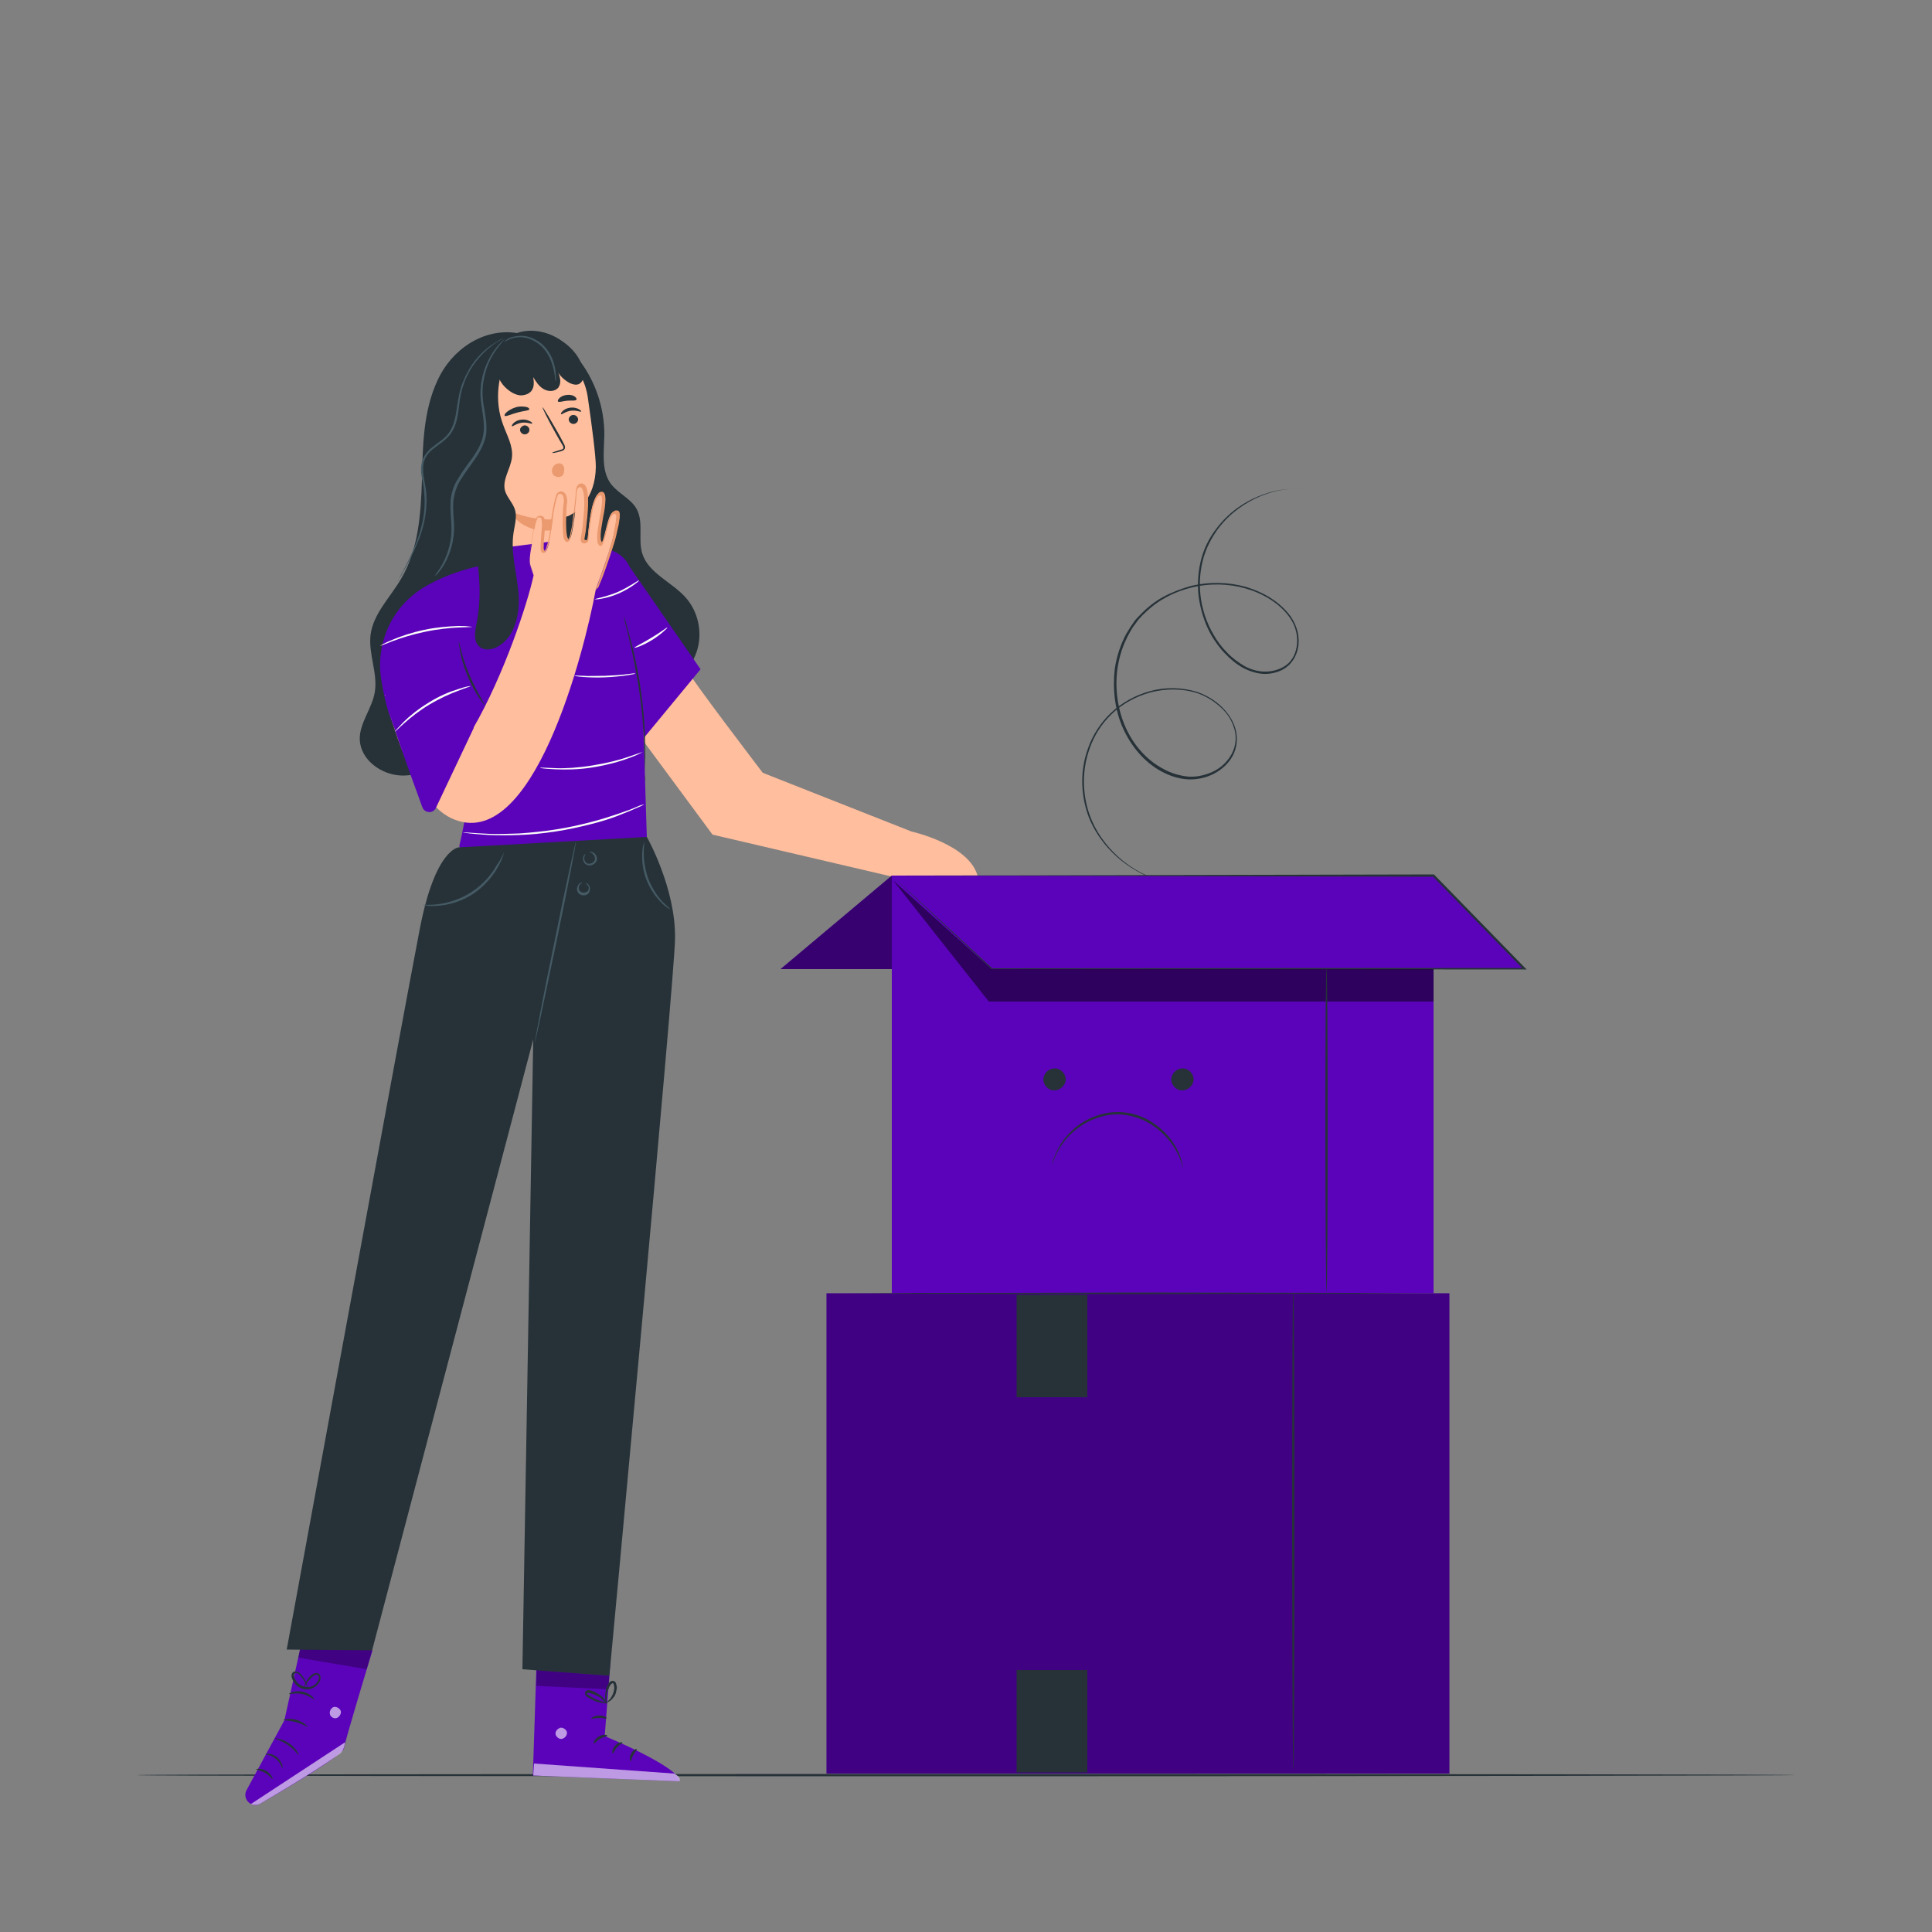 <?xml version="1.0" encoding="utf-8"?>
<!-- Generator: Adobe Illustrator 25.2.1, SVG Export Plug-In . SVG Version: 6.00 Build 0)  -->
<svg version="1.1" id="Camada_1" xmlns="http://www.w3.org/2000/svg" xmlns:xlink="http://www.w3.org/1999/xlink" x="0px" y="0px"
	 viewBox="0 0 500 500" style="enable-background:new 0 0 500 500;" xml:space="preserve">
<rect x="0" y="0" width="500" height="500" fill="#808080" stroke="none"/>
<style type="text/css">
	.st0{display:none;}
	.st1{display:inline;fill:#EBEBEB;}
	.st2{fill:#263238;}
	.st3{fill:#FFBE9D;}
	.st4{fill:#EB996E;}
	.st5{fill:#455A64;}
	.st6{fill:#5B03BA;}
	.st7{fill:#FAFAFA;}
	.st8{opacity:0.6;}
	.st9{fill:#FFFFFF;}
	.st10{opacity:0.3;}
	.st11{opacity:0.5;enable-background:new    ;}
	.st12{opacity:0.4;}
	.st13{opacity:0.3;enable-background:new    ;}
</style>
<g id="Background_Complete">
</g>
<g id="Background_Simple" class="st0">
	<path class="st1" d="M415.7,110.9l-2.1-3.4c-17.9-29.1-50.1-46.6-84.2-44.5c-4.4,0.3-8.7,0.9-13,1.8c-31,6.5-57.9,29.7-69.1,59.3
		c-6.6,17.4-8.4,37.4-20.9,51.3c-16.2,18-43.7,18.6-67.9,17.8c-24.2-0.8-51.8-0.1-67.9,17.9c-10.1,11.3-13.3,27.4-12.5,42.5
		c2.2,40.1,30.4,75.9,66.4,93.8s78.3,19.4,117.7,11.6c55.2-11,107.6-41.1,139.2-87.7C433,224.6,441,161.2,415.7,110.9z"/>
</g>
<g id="Floor">
	<g>
		<path class="st2" d="M464.7,459.4c0,0.1-96.1,0.3-214.6,0.3c-118.6,0-214.7-0.1-214.7-0.3s96.1-0.3,214.7-0.3
			C368.5,459.1,464.7,459.2,464.7,459.4z"/>
	</g>
</g>
<g id="Character">
	<g>
		<g>
			<path class="st2" d="M149.2,92.3c4.7,5.7,7.3,13.1,7.2,20.5c-0.1,4.2-0.8,8.9,1.6,12.3c1.9,2.6,5.3,3.9,6.8,6.7
				c1.8,3.4,0.3,7.7,1.4,11.4c1.6,5.2,7.7,7.4,11.3,11.5c3.1,3.5,4.3,8.7,3,13.3s-4.9,8.4-9.4,9.9c-2.4,0.8-5.1,1-7.4-0.1
				c-2.4-1.2-4-3.7-5.2-6.2c-2.4-4.8-23.6-30.9-24.8-36.1"/>
			<path class="st2" d="M133.8,86.2c-8.7-1.4-17,4.3-20.6,12.3c-3.7,8-3.8,17-4,25.8c-0.3,8.8-0.9,17.9-5.4,25.5
				c-2.8,4.8-7.2,9-7.9,14.5c-0.6,4.9,1.9,9.9,1.1,14.8c-0.7,4.3-4,8-3.9,12.3c0.2,5.2,5.5,9.1,10.7,9.3s10.1-2.6,14.2-5.8
				c6.6-5.3,12-12.1,15.6-19.8"/>
		</g>
		<g>
			<g>
				<g>
					<g>
						<g>
							<path class="st3" d="M119.6,106.8c-1.1-9.1,5.5-17.5,14.7-18.4c8.7-0.8,16.5,5.7,17.8,14.3c1.1,7.6,2.1,15.3,2.1,18.1
								c-0.1,8.4-5,11.7-7,12.7c-0.5,0.2-1.7,0.5-2.2,0.6l0,0c0,0-0.1,0-0.1,0.1l1.9,9.7c0.9,6.3-2.7,12-9,12.9
								c-6.3,0.9-11.3-3.9-12.3-10.3L119.6,106.8z"/>
						</g>
						<g>
							<g>
								<g>
									<g>
										<g>
											<g>
												<path class="st2" d="M150.4,106.5c-0.1,0.2-1.2-0.4-2.7-0.2c-1.4,0.2-2.4,1.1-2.5,0.9c-0.1-0.1,0-0.4,0.4-0.8
													c0.4-0.4,1.1-0.8,2-0.9c0.9-0.1,1.7,0.1,2.2,0.4C150.3,106.2,150.5,106.4,150.4,106.5z"/>
											</g>
										</g>
									</g>
								</g>
							</g>
						</g>
						<g>
							<g>
								<g>
									<g>
										<g>
											<g>
												<path class="st2" d="M137.7,109.6c-0.1,0.2-1.2-0.4-2.7-0.2c-1.4,0.2-2.4,1.1-2.5,0.9c-0.1-0.1,0-0.4,0.4-0.8
													c0.4-0.4,1.1-0.8,2-0.9c0.9-0.1,1.7,0.1,2.2,0.4C137.6,109.2,137.8,109.5,137.7,109.6z"/>
											</g>
										</g>
									</g>
								</g>
							</g>
						</g>
						<g>
							<g>
								<g>
									<g>
										<g>
											<path class="st2" d="M142.9,117.2c0-0.1,0.8-0.4,2.2-0.8c0.4-0.1,0.7-0.2,0.7-0.5c0.1-0.3-0.2-0.6-0.4-1
												c-0.5-0.8-1-1.7-1.5-2.6c-2.1-3.7-3.6-6.8-3.5-6.9s1.9,2.9,4,6.6c0.5,0.9,1,1.8,1.4,2.6c0.2,0.4,0.5,0.8,0.4,1.4
												c-0.1,0.3-0.3,0.5-0.5,0.6c-0.2,0.1-0.4,0.1-0.6,0.2C143.8,117.2,142.9,117.3,142.9,117.2z"/>
										</g>
									</g>
								</g>
							</g>
						</g>
						<g>
							<g>
								<g>
									<g>
										<path class="st4" d="M144.9,134.2c0,0-5.4,1.2-12.9-1.9c0,0,3.2,6.9,13.4,4.5L144.9,134.2z"/>
									</g>
								</g>
							</g>
						</g>
						<g>
							<g>
								<g>
									<g>
										<path class="st2" d="M137,105.9c-0.1,0.4-1.5,0.4-3.2,0.9c-1.6,0.4-2.9,1.1-3.2,0.8c-0.1-0.2,0.1-0.6,0.6-1
											s1.3-0.9,2.3-1.2s1.9-0.2,2.6-0.1C136.7,105.4,137,105.7,137,105.9z"/>
									</g>
								</g>
							</g>
						</g>
						<g>
							<g>
								<g>
									<g>
										<path class="st2" d="M149.2,103.4c-0.2,0.4-1.2,0.2-2.4,0.3c-1.2,0.1-2.1,0.5-2.4,0.2c-0.1-0.2,0-0.5,0.4-0.9
											s1.1-0.7,1.9-0.8c0.8-0.1,1.6,0.1,2,0.4C149.1,102.9,149.3,103.2,149.2,103.4z"/>
									</g>
								</g>
							</g>
						</g>
					</g>
				</g>
				<g>
					<g>
						<g>
							<g>
								<g>
									<g>
										<path class="st2" d="M134.6,111.4c0.1,0.6,0.7,1.1,1.4,1c0.6-0.1,1.1-0.7,1-1.3c-0.1-0.6-0.7-1.1-1.4-1
											C135,110.3,134.5,110.8,134.6,111.4z"/>
									</g>
								</g>
							</g>
						</g>
					</g>
				</g>
				<g>
					<g>
						<g>
							<g>
								<g>
									<g>
										<path class="st2" d="M147.2,108.7c0.1,0.6,0.7,1.1,1.4,1c0.6-0.1,1.1-0.7,1-1.3c-0.1-0.6-0.7-1.1-1.4-1
											C147.6,107.5,147.1,108.1,147.2,108.7z"/>
									</g>
								</g>
							</g>
						</g>
					</g>
				</g>
				<path class="st4" d="M145.2,120c-0.9-0.3-1.7,0.2-2.1,0.9c-0.4,0.7-0.3,1.6,0.2,2.1c0.5,0.5,1.5,0.6,2.1,0.2
					c0.4-0.3,0.6-0.8,0.6-1.4c0.1-0.5,0-1-0.3-1.4c-0.3-0.4-0.8-0.6-1.3-0.4"/>
				<path class="st2" d="M151,96c-0.6-3.2-2.8-5.9-5.5-7.7c-2.2-1.6-4.9-2.6-7.7-2.7c-2.7-0.1-5.6,0.8-7.5,2.7
					c-1.5,1.4-2.2,3.4-2.3,5.4l0.2-1.4c-0.4,1.2-0.4,2.4,0,3.5c0,0,0,0,0,0v0c0.2,0.6,0.5,1.2,0.8,1.8c0.7,1.8,2.1,3.2,3.7,4.1
					c0.8,0.4,1.6,0.7,2.5,0.6s1.7-0.4,2.3-1.1c0.8-1,0.7-2.3,0.5-3.6c0.7,1.2,1.5,2.4,2.7,3.1c1.2,0.7,2.9,0.7,3.8-0.4
					c0.8-1.1,0.5-2.6,0-3.8c0.8,1.2,1.9,2.1,3.1,2.7c0.7,0.3,1.5,0.5,2.2,0.2c0.6-0.3,1-0.9,1.2-1.5C151.2,97.3,151.1,96.7,151,96z"
					/>
				<g>
					<path class="st5" d="M143.8,98.7c-0.1,0-0.1-1.2-0.5-3c-0.4-1.8-1.3-4.4-3.4-6.3c-1.1-0.9-2.3-1.6-3.5-1.9
						c-1.2-0.3-2.3-0.3-3.2-0.1c-1.8,0.4-2.7,1.2-2.8,1.2c0,0,0.2-0.2,0.6-0.6s1.1-0.7,2.1-0.9c0.9-0.2,2.1-0.3,3.4,0s2.6,1,3.7,1.9
						c2.3,2,3.2,4.7,3.5,6.6c0.1,0.9,0.2,1.7,0.2,2.3C143.9,98.4,143.8,98.7,143.8,98.7z"/>
				</g>
			</g>
		</g>
		<path class="st3" d="M235.9,215.2L197.4,200c0,0-19.7-25.8-19.3-26.3l-13.8,15.1l20.1,27.2l46.6,10.9l22.1,0.2
			C251.3,218.6,235.9,215.2,235.9,215.2z"/>
		<g>
			<g>
				<g>
					<g>
						<g>
							<path class="st6" d="M152.1,141.6l-5.2-2l-22.6,2.9v4l-0.7,0.1c0,0-7,1.3-13.9,5.4c-8.3,5-12.6,14.5-11,24.1
								c0.9,5.7,2.7,12.7,6.1,16.7c6.6,7.7,12.6-1.8,12.6-1.8s4.1,9.4,3.9,13.9c-0.2,3.7-1.8,11.5-2.4,13.9
								c-0.1,0.4,0.2,0.8,0.6,0.9l47.7,8.8l0.2-11.7l-1.5-48l-2.1-18.6C163.8,150,163.9,141.1,152.1,141.6z"/>
						</g>
					</g>
				</g>
			</g>
			<polygon class="st6" points="163.1,146.9 181.3,173.2 166.6,191 			"/>
			<g>
				<path class="st2" d="M167,202.2c0,0-0.1-0.6-0.1-1.7c0-1.2,0-2.7-0.1-4.6c-0.1-3.9-0.3-9.3-1.1-15.2c-0.8-5.9-1.9-11.2-2.8-15
					c-0.4-1.8-0.8-3.4-1.1-4.5c-0.2-1.1-0.4-1.6-0.3-1.7c0,0,0.2,0.6,0.5,1.6c0.3,1.1,0.7,2.6,1.2,4.5c1,3.8,2.2,9.1,2.9,15
					c0.8,5.9,0.9,11.3,0.9,15.2c0,1.9-0.1,3.5-0.1,4.6C167.1,201.6,167,202.2,167,202.2z"/>
			</g>
			<g>
				<path class="st7" d="M122.2,162.2c0,0.1-1.4,0.1-3.6,0.2c-2.2,0.1-5.3,0.4-8.6,1.1c-3.3,0.7-6.2,1.6-8.3,2.4
					c-2.1,0.8-3.3,1.3-3.4,1.3c0,0,0.3-0.2,0.8-0.5c0.6-0.3,1.4-0.7,2.4-1.1c2.1-0.9,5-1.9,8.3-2.6c3.3-0.7,6.4-0.9,8.7-1
					c1.1,0,2,0,2.6,0.1C121.9,162.2,122.2,162.2,122.2,162.2z"/>
			</g>
			<g>
				<path class="st7" d="M164.4,174.3c0,0.1-0.9,0.3-2.3,0.5c-1.4,0.2-3.4,0.4-5.6,0.5c-2.2,0.1-4.2,0-5.6-0.1
					c-1.4-0.1-2.3-0.3-2.3-0.3c0-0.1,0.9-0.1,2.3,0s3.4,0,5.6,0c2.2-0.1,4.1-0.2,5.6-0.4C163.5,174.3,164.3,174.2,164.4,174.3z"/>
			</g>
			<g>
				<path class="st7" d="M172.7,162.4c0.1,0.1-1.5,1.7-3.9,3.2c-2.4,1.5-4.6,2.2-4.6,2c-0.1-0.1,2-1.1,4.3-2.5
					C170.9,163.7,172.6,162.3,172.7,162.4z"/>
			</g>
			<g>
				<path class="st7" d="M165.4,150.2c0.1,0.1-2.1,2-5.3,3.4c-3.2,1.4-6.1,1.6-6.1,1.5c0-0.2,2.8-0.6,5.9-1.9
					C163,151.8,165.2,150.1,165.4,150.2z"/>
			</g>
			<g>
				<path class="st7" d="M166.3,194.6c0,0-0.3,0.2-0.9,0.5c-0.6,0.3-1.5,0.7-2.7,1.1c-2.3,0.9-5.6,1.8-9.3,2.4
					c-3.7,0.6-7.1,0.6-9.6,0.5c-1.2-0.1-2.2-0.1-2.9-0.2s-1.1-0.1-1.1-0.2c0-0.1,1.5,0,4,0.1s5.8-0.1,9.5-0.7
					c3.7-0.6,6.9-1.4,9.2-2.2C164.9,195.1,166.3,194.6,166.3,194.6z"/>
			</g>
			<g>
				<path class="st7" d="M166.7,208.2c0,0-0.1,0.1-0.4,0.2c-0.3,0.2-0.8,0.4-1.3,0.6c-1.1,0.5-2.7,1.2-4.8,2c-2,0.8-4.5,1.6-7.3,2.3
					c-2.8,0.7-5.9,1.4-9.2,1.9c-3.3,0.5-6.4,0.8-9.3,0.9c-2.9,0.1-5.5,0.1-7.7,0c-2.2-0.1-3.9-0.3-5.1-0.4c-0.6-0.1-1-0.1-1.4-0.2
					c-0.3-0.1-0.5-0.1-0.5-0.1s0.2,0,0.5,0c0.4,0,0.8,0.1,1.4,0.1c1.2,0.1,3,0.2,5.1,0.3c2.2,0.1,4.7,0,7.6-0.1c2.9-0.2,6-0.5,9.3-1
					c3.3-0.5,6.4-1.2,9.1-1.9c2.8-0.7,5.2-1.5,7.3-2.2c2.1-0.7,3.7-1.3,4.8-1.8c0.5-0.2,0.9-0.4,1.3-0.5
					C166.5,208.2,166.7,208.2,166.7,208.2z"/>
			</g>
		</g>
		<g>
			<g>
				<g>
					<path class="st6" d="M79,420.8l-5.4,24.4l-9.8,18.1c-0.7,1.3-0.2,2.9,1.2,3.6l0,0c0.8,0.4,1.6,0.3,2.3-0.1
						c4.6-2.6,21.4-12.5,21.7-14.3c0.3-2.1,7.4-25.4,7.4-25.4L79,420.8z"/>
				</g>
				<g class="st8">
					<path class="st9" d="M64.9,466.9l24.4-16l-0.2,1c-0.2,0.9-0.7,1.7-1.5,2.2c-2,1.4-7.6,5.3-20.3,12.7
						C66.6,467.2,65.7,467.2,64.9,466.9L64.9,466.9z"/>
				</g>
				<g class="st8">
					<g>
						<path class="st9" d="M86.3,441.8c-0.7,0.3-1.1,1.1-0.9,1.9c0.2,0.7,1.1,1.2,1.8,0.9c0.7-0.3,1.3-1.3,0.9-2s-1.4-1.1-2-0.7"/>
					</g>
				</g>
				<g>
					<g>
						<path class="st2" d="M73.1,457.6c-0.2,0-0.4-1.4-1.7-2.4c-1.2-1.1-2.7-1.1-2.7-1.2c0-0.1,0.3-0.2,0.9-0.1
							c0.6,0,1.4,0.3,2.1,0.9c0.7,0.6,1.1,1.3,1.3,1.9C73.2,457.2,73.1,457.6,73.1,457.6z"/>
					</g>
				</g>
				<g>
					<g>
						<path class="st2" d="M70.5,460.4c-0.1,0.1-0.7-0.9-1.9-1.6c-1.2-0.7-2.3-0.7-2.3-0.9c0-0.1,1.3-0.4,2.6,0.4
							C70.2,459.1,70.7,460.4,70.5,460.4z"/>
					</g>
				</g>
				<g>
					<g>
						<path class="st2" d="M77.3,454.2c-0.1,0.1-1-1.4-2.8-2.6c-1.7-1.2-3.4-1.6-3.4-1.7c0-0.1,1.9,0,3.7,1.3
							C76.7,452.4,77.4,454.2,77.3,454.2z"/>
					</g>
				</g>
				<g>
					<g>
						<path class="st2" d="M79.6,446.9c-0.1,0.1-1.3-0.8-3-1.2c-1.7-0.5-3.2-0.4-3.2-0.6c0-0.1,1.5-0.5,3.4,0
							C78.5,445.7,79.7,446.8,79.6,446.9z"/>
					</g>
				</g>
				<g>
					<g>
						<path class="st2" d="M81.3,439.8c-0.1,0.1-1.3-1-3.1-1.4c-1.9-0.4-3.4,0.2-3.4,0c0-0.1,0.3-0.3,0.9-0.5s1.6-0.3,2.6-0.1
							s1.8,0.7,2.3,1.1C81.2,439.4,81.4,439.8,81.3,439.8z"/>
					</g>
				</g>
				<g>
					<g>
						<path class="st2" d="M78.6,437.1c0,0,0-0.4,0.2-0.9c0.2-0.6,0.6-1.4,1.3-2.2c0.4-0.4,0.8-0.9,1.6-1c0.4-0.1,0.9,0.1,1.1,0.5
							c0.2,0.4,0.2,0.8,0.1,1.2c-0.4,1.5-2.1,2.7-3.9,2.5c-1.8-0.2-3.1-1.6-3.5-3.1c-0.1-0.4-0.1-0.8,0.2-1.2
							c0.3-0.4,0.8-0.4,1.2-0.3c0.7,0.3,1.1,0.8,1.4,1.2c0.7,0.9,1,1.7,1.2,2.3c0.2,0.6,0.2,0.9,0.2,0.9c-0.1,0-0.3-1.3-1.7-3
							c-0.3-0.4-0.7-0.9-1.2-1c-0.2-0.1-0.5,0-0.6,0.1c-0.1,0.2-0.2,0.5-0.1,0.8c0.3,1.2,1.5,2.5,3.1,2.7c1.5,0.2,3-0.8,3.3-2.1
							c0.1-0.3,0.1-0.6-0.1-0.8c-0.1-0.2-0.3-0.3-0.6-0.3c-0.5,0.1-1,0.5-1.3,0.9C78.9,435.7,78.7,437.1,78.6,437.1z"/>
					</g>
				</g>
			</g>
			<g class="st10">
				<polygon points="78.3,423.4 77.2,429 94.9,432 96.3,427.1 79,420.8 				"/>
			</g>
		</g>
		<g>
			<g>
				<g>
					<path class="st6" d="M158,429.8l-1.5,19.5c0,0,19.4,8,19.4,11.7l-38-1.5l1-30.5L158,429.8z"/>
				</g>
				<g class="st8">
					<g>
						<path class="st9" d="M144.9,447.2c-0.7,0.2-1.3,1-1.1,1.7s1,1.3,1.7,1.1c0.8-0.2,1.4-1.1,1.2-1.8s-1.2-1.3-1.9-1"/>
					</g>
				</g>
				<g class="st8">
					<path class="st9" d="M138,459.5l0.2-3.1l36.3,2.6c0,0,1.7,0.8,1.4,2L138,459.5z"/>
				</g>
				<g>
					<g>
						<path class="st2" d="M157.2,449.2c0,0.2-0.9,0.2-1.9,0.8c-0.9,0.5-1.4,1.3-1.6,1.2c-0.2,0,0.1-1.1,1.3-1.8
							C156.1,448.7,157.2,449,157.2,449.2z"/>
					</g>
				</g>
				<g>
					<g>
						<path class="st2" d="M161.1,451c0,0.2-0.8,0.5-1.4,1.2c-0.7,0.7-0.9,1.6-1.1,1.6c-0.2,0-0.3-1.1,0.6-2
							C160,450.8,161.1,450.8,161.1,451z"/>
					</g>
				</g>
				<g>
					<g>
						<path class="st2" d="M163.2,455.8c-0.2,0-0.4-0.9,0.1-1.9s1.4-1.4,1.5-1.2c0.1,0.2-0.5,0.7-0.9,1.5
							C163.4,455,163.4,455.8,163.2,455.8z"/>
					</g>
				</g>
				<g>
					<g>
						<path class="st2" d="M157,444.7c-0.1,0.2-0.9-0.1-2-0.1c-1.1,0-1.9,0.3-2,0.2c-0.1-0.1,0.7-0.8,2-0.8
							C156.3,443.9,157.1,444.5,157,444.7z"/>
					</g>
				</g>
			</g>
			<g class="st10">
				<polygon points="157.7,433.7 157.5,437.2 138.8,436.3 138.9,432.2 				"/>
			</g>
			<g>
				<g>
					<path class="st2" d="M157.2,440.7c0,0.1-0.7,0.2-1.9-0.1c-0.6-0.1-1.3-0.3-2-0.7c-0.4-0.2-0.7-0.4-1.1-0.6
						c-0.2-0.1-0.4-0.2-0.6-0.5c-0.2-0.2-0.3-0.7-0.1-1c0.2-0.3,0.6-0.4,0.8-0.4c0.3,0,0.5,0.1,0.7,0.1c0.4,0.1,0.8,0.3,1.2,0.5
						c0.7,0.4,1.3,0.8,1.7,1.2c0.9,0.9,1.1,1.5,1.1,1.6c-0.1,0.1-0.5-0.5-1.4-1.2c-0.4-0.4-1-0.7-1.7-1c-0.3-0.1-0.7-0.3-1.1-0.4
						c-0.4-0.1-0.7-0.1-0.9,0c0,0.1-0.1,0.1,0,0.2c0.1,0.1,0.2,0.2,0.4,0.3c0.3,0.2,0.7,0.4,1,0.6c0.6,0.4,1.3,0.6,1.8,0.8
						C156.5,440.6,157.2,440.6,157.2,440.7z"/>
				</g>
			</g>
			<g>
				<g>
					<path class="st2" d="M157,441c-0.1,0-0.4-0.6-0.4-1.9c0-0.6,0.1-1.3,0.3-2.1c0.1-0.4,0.3-0.8,0.5-1.1c0.2-0.4,0.5-0.9,1.2-0.9
						c0.4,0,0.7,0.3,0.8,0.6c0.1,0.3,0.1,0.5,0.2,0.7c0.1,0.5,0,0.9-0.1,1.3c-0.1,0.8-0.5,1.5-0.9,1.9c-0.8,1-1.6,1.1-1.6,1.1
						c-0.1-0.1,0.6-0.4,1.2-1.4c0.3-0.5,0.6-1.1,0.7-1.8c0.1-0.4,0.1-0.7,0-1.1c0-0.4-0.2-0.7-0.3-0.7c-0.2,0-0.5,0.3-0.7,0.6
						c-0.2,0.3-0.4,0.7-0.5,1c-0.3,0.7-0.4,1.3-0.4,1.9C156.9,440.3,157.1,441,157,441z"/>
				</g>
			</g>
		</g>
		<g>
			<path class="st2" d="M118.7,219.3c0,0-6,0.3-10,20.8c-4,20.5-34.5,186.8-34.5,186.8l22.1,0.2L138,269l-2.8,163l22.5,1.7
				c0,0,16.9-180.3,17-190.8c0.2-13.1-7.3-26.3-7.3-26.3L118.7,219.3z"/>
			<g>
				<path class="st5" d="M149.1,217.6c0.1,0-2.1,11.8-5.1,26.2c-3,14.4-5.5,26.1-5.6,26.1c-0.1,0,2.1-11.8,5.1-26.2
					C146.4,229.2,149,217.5,149.1,217.6z"/>
			</g>
			<g>
				<path class="st5" d="M152.6,220.5c0-0.1,0.6-0.2,1.3,0.4c0.3,0.3,0.6,0.8,0.6,1.4c0,0.6-0.5,1.2-1.1,1.5
					c-0.6,0.3-1.4,0.2-1.9-0.2c-0.5-0.4-0.6-1-0.6-1.4c0-0.9,0.6-1.2,0.6-1.2c0.1,0.1-0.3,0.4-0.3,1.2c0,0.4,0.2,0.8,0.5,1.1
					c0.3,0.3,0.9,0.3,1.4,0.1c0.5-0.2,0.8-0.6,0.9-1.1c0-0.4-0.2-0.9-0.4-1.1C153.1,220.5,152.5,220.6,152.6,220.5z"/>
			</g>
			<g>
				<path class="st5" d="M151.6,228.6c0-0.1,0.6,0,1,0.8c0.1,0.4,0.2,0.9-0.1,1.5c-0.3,0.6-1,0.9-1.6,0.8c-0.7,0-1.3-0.5-1.5-1.1
					c-0.2-0.6,0-1.1,0.2-1.5c0.5-0.8,1.1-0.7,1.1-0.7c0,0.1-0.5,0.2-0.8,0.8c-0.1,0.3-0.2,0.7,0,1.1c0.1,0.4,0.6,0.7,1.1,0.7
					c0.5,0,1-0.2,1.2-0.5c0.2-0.4,0.2-0.8,0.1-1.1C152,228.9,151.6,228.7,151.6,228.6z"/>
			</g>
			<g>
				<path class="st5" d="M130.4,220.7c0,0-0.1,0.4-0.3,1c-0.2,0.6-0.6,1.6-1.2,2.6c-1.1,2.1-3.3,4.9-6.4,7c-3.2,2.1-6.5,2.9-9,3.1
					c-1.2,0.1-2.2,0.1-2.9,0s-1.1-0.1-1.1-0.2c0-0.1,1.5,0.1,3.9-0.2c2.4-0.3,5.7-1.2,8.7-3.2c3.1-2,5.2-4.7,6.4-6.8
					C129.9,222.1,130.3,220.6,130.4,220.7z"/>
			</g>
			<g>
				<path class="st5" d="M173.4,235.3c0,0-0.3-0.1-0.7-0.4c-0.4-0.3-1-0.7-1.6-1.4c-1.3-1.2-2.8-3.3-3.8-5.8c-1-2.6-1.2-5.1-1.1-6.9
					c0.1-0.9,0.1-1.6,0.3-2.1c0.1-0.5,0.2-0.8,0.2-0.7c0.1,0-0.1,1.1-0.1,2.8c0,1.7,0.3,4.2,1.2,6.7c1,2.5,2.4,4.5,3.6,5.8
					C172.6,234.5,173.5,235.2,173.4,235.3z"/>
			</g>
		</g>
	</g>
	<g>
		<g>
			<g>
				<g>
					<g>
						<path class="st3" d="M109.9,179.8l9.8,0.5c0.6,3.2,2.8,8.1,2.8,8.1c7.9-13.7,14-32.1,15.6-39.5c-0.2-0.7-0.5-1.6-0.8-2.5
							c-0.4-1.1-0.1-3.1,0.1-4.2c0.3-1.6,0.7-3.9,0.9-4.9c0.4-3.1,0.9-3.6,2-3.3c1.5,0.5-0.6,8.8,0.6,8.9c0.6,0.1,1.4-2.7,1.7-5.1
							s1.3-9.5,2.1-10c1.1-0.7,2.1,0.4,1.8,2.7c-0.3,2.4-0.6,9.4,0.6,9.4c1.2,0.1,2.2-11.8,2.2-11.8s-0.2-2.6,1.2-2.5
							c2.6,0.1,0.6,12.6,0.3,13.8c-0.1,0.8,1.2,1,1.3,0.1c0.1-0.9,0.7-11.9,3.4-11.8c2,0.1-1.6,10.3-0.4,12.7s1.9-8.1,3.8-7.9
							c0.7,0.1,1.2,0.2-0.1,6.1c-0.7,3.2-2.8,9-4.6,13.9c-3,16.4-16.4,68.9-37.3,59.3c-11.7-5.4-17.2-32-17.2-32L109.9,179.8z"/>
					</g>
				</g>
				<g>
					<g>
						<g>
							<path class="st4" d="M154.2,152.7c0,0,0-0.1,0.1-0.4c0.1-0.3,0.2-0.6,0.4-1c0.3-0.9,0.8-2.3,1.4-4c0.6-1.7,1.3-3.8,2-6.3
								c0.4-1.2,0.7-2.6,0.9-4c0.1-0.7,0.3-1.5,0.4-2.2c0-0.4,0.1-0.8,0.1-1.1c0-0.4-0.1-0.7-0.4-0.7c-0.3-0.1-0.5,0.2-0.8,0.5
								c-0.2,0.3-0.4,0.7-0.5,1.1c-0.3,0.8-0.5,1.6-0.7,2.5c-0.2,0.9-0.4,1.7-0.7,2.6c-0.2,0.4-0.2,0.9-0.6,1.4
								c-0.1,0.1-0.1,0.1-0.3,0.2c-0.1,0-0.3,0-0.4-0.1c-0.1-0.1-0.2-0.3-0.3-0.4c-0.1-0.2-0.2-0.5-0.2-0.8c-0.2-2,0.3-3.9,0.6-6
								c0.2-1,0.4-2,0.5-3.1c0.1-0.5,0.1-1,0.1-1.5c0-0.5-0.1-1.1-0.3-1.2c-0.3-0.1-0.7,0.2-1,0.6c-0.3,0.4-0.5,0.9-0.6,1.4
								c-0.4,1-0.6,2.1-0.8,3.2c-0.2,1.1-0.3,2.2-0.5,3.4c-0.1,0.6-0.1,1.1-0.2,1.7l-0.1,0.9c0,0.2,0,0.7-0.4,1
								c-0.4,0.3-0.8,0.3-1.2,0.1c-0.2-0.1-0.3-0.3-0.4-0.6c0-0.1,0-0.2,0-0.3l0-0.2c0.1-0.6,0.2-1.2,0.3-1.8
								c0.2-1.2,0.3-2.4,0.4-3.6s0.2-2.4,0.2-3.6c0-1.2,0-2.5-0.4-3.6c-0.1-0.3-0.3-0.6-0.5-0.7c-0.2-0.1-0.5,0-0.7,0.2
								c-0.4,0.5-0.4,1.3-0.4,1.9v0v0c-0.2,2.4-0.5,4.7-0.8,6.9c-0.2,1.1-0.4,2.3-0.6,3.4c-0.1,0.3-0.2,0.6-0.2,0.8
								c-0.1,0.3-0.2,0.6-0.6,0.9c-0.3,0.2-0.6,0-0.7-0.2c-0.1-0.1-0.2-0.3-0.3-0.4c-0.1-0.3-0.2-0.6-0.2-0.9
								c-0.3-2.2-0.2-4.4-0.1-6.6c0-1.1,0.3-2.1,0.2-3.1c-0.1-0.5-0.2-0.9-0.6-1.1c-0.1-0.1-0.3-0.1-0.5-0.1c-0.1,0-0.2,0.1-0.3,0.1
								c-0.1,0.1-0.1,0.1-0.1,0.2c-0.4,0.8-0.6,1.9-0.8,2.8c-0.2,1-0.4,1.9-0.5,2.9c-0.1,0.9-0.3,1.9-0.4,2.8
								c-0.1,0.9-0.2,1.8-0.4,2.7s-0.4,1.8-0.7,2.6c-0.1,0.2-0.2,0.4-0.3,0.6c-0.1,0.2-0.2,0.4-0.6,0.6c-0.2,0.1-0.4-0.1-0.5-0.2
								c-0.1-0.1-0.1-0.2-0.2-0.4c-0.1-0.2-0.1-0.4-0.1-0.7c0-1.7,0.2-3.3,0.3-4.8c0.1-0.8,0.1-1.5,0-2.2c0-0.3-0.1-0.7-0.3-0.8
								c-0.3-0.1-0.6-0.2-0.8,0c-0.4,0.3-0.6,1.1-0.7,1.6c-0.1,0.6-0.2,1.2-0.3,1.8c-0.4,2.4-0.9,4.4-1.1,6.1
								c-0.1,0.8-0.1,1.6,0,2.2c0.1,0.6,0.3,1.1,0.5,1.6c0.1,0.4,0.2,0.7,0.3,1c0.1,0.2,0.1,0.3,0.1,0.3s-0.1-0.1-0.1-0.3
								c-0.1-0.2-0.2-0.6-0.3-0.9c-0.1-0.4-0.4-0.9-0.5-1.6c-0.1-0.6-0.1-1.4,0-2.3c0.2-1.7,0.6-3.7,1-6.1c0.1-0.6,0.2-1.2,0.3-1.9
								c0.1-0.3,0.1-0.6,0.3-1c0.1-0.3,0.3-0.7,0.6-0.9c0.4-0.2,0.8-0.1,1.2,0c0.5,0.3,0.5,0.7,0.6,1.1c0.1,0.8,0.1,1.5,0,2.3
								c-0.1,1.5-0.3,3.1-0.3,4.7c0,0.2,0,0.4,0.1,0.6c0,0.2,0.1,0.3,0.1,0.2c0,0,0.2-0.2,0.3-0.3c0.1-0.2,0.2-0.4,0.2-0.6
								c0.3-0.8,0.5-1.6,0.7-2.5c0.2-0.9,0.2-1.8,0.3-2.7c0.1-0.9,0.2-1.9,0.4-2.8c0.1-0.9,0.3-1.9,0.5-2.9c0.2-1,0.4-1.9,0.8-2.9
								c0-0.1,0.2-0.3,0.4-0.4c0.1-0.1,0.3-0.1,0.4-0.2c0.3-0.1,0.7,0,1,0.2c0.6,0.4,0.7,1,0.8,1.5c0.1,0.6,0.1,1.1,0,1.6
								c-0.1,0.5-0.1,1-0.1,1.6c-0.1,2.1-0.2,4.3,0.1,6.4c0.1,0.3,0.1,0.5,0.2,0.7c0.1,0.1,0.1,0.2,0.1,0.3c0,0,0,0,0.1,0l0,0l0,0
								c0,0.2,0,0.1,0,0.1c0,0,0,0,0-0.1c0.1,0,0.2-0.3,0.3-0.6c0.1-0.2,0.2-0.5,0.2-0.8c0.3-1.1,0.5-2.2,0.6-3.3
								c0.3-2.2,0.6-4.6,0.8-6.9v0.1c0-0.8,0-1.6,0.5-2.4c0.3-0.4,0.9-0.6,1.4-0.4c0.5,0.2,0.7,0.7,0.9,1.1c0.4,1.3,0.4,2.5,0.4,3.8
								c0,1.2-0.1,2.5-0.2,3.7c-0.1,1.2-0.3,2.4-0.4,3.6c-0.1,0.6-0.2,1.2-0.3,1.8c-0.1,0.4-0.1,0.4,0.1,0.5c0.1,0.1,0.4,0.1,0.5,0
								c0.1-0.1,0.1-0.3,0.2-0.6l0.1-0.9c0.1-0.6,0.1-1.2,0.2-1.7c0.1-1.1,0.3-2.3,0.5-3.4s0.4-2.2,0.8-3.3c0.2-0.5,0.4-1.1,0.7-1.6
								c0.2-0.2,0.4-0.5,0.6-0.7c0.3-0.2,0.6-0.3,1-0.2c0.4,0.2,0.5,0.6,0.6,0.9c0,0.3,0.1,0.6,0.1,0.9c0,0.6-0.1,1.1-0.1,1.6
								c-0.1,1.1-0.3,2.1-0.5,3.1c-0.3,2-0.8,4-0.6,5.8c0,0.2,0.1,0.4,0.2,0.6c0.1,0.1,0.1,0.2,0.1,0.2c0,0,0,0,0,0c0,0.1,0,0,0,0
								c0-0.1,0,0,0-0.1c0.2-0.3,0.4-0.8,0.5-1.2c0.3-0.9,0.5-1.8,0.7-2.6s0.4-1.7,0.8-2.5c0.1-0.4,0.3-0.8,0.6-1.2
								c0.1-0.2,0.2-0.4,0.5-0.5c0.1-0.1,0.2-0.1,0.4-0.2c0.2,0,0.3,0,0.4,0c0.2,0,0.6,0.2,0.6,0.5c0.1,0.2,0.1,0.4,0.1,0.7
								c0,0.4,0,0.8-0.1,1.2c-0.1,0.8-0.2,1.5-0.4,2.2c-0.3,1.4-0.6,2.8-1,4c-0.8,2.5-1.5,4.6-2.1,6.3c-0.6,1.7-1.1,3-1.5,3.9
								c-0.2,0.4-0.3,0.8-0.4,1C154.3,152.6,154.2,152.7,154.2,152.7z"/>
						</g>
					</g>
				</g>
			</g>
			<g>
				<path class="st6" d="M99.7,180.9c1.9,6.7,5.6,17.1,9.6,28c0.6,1.6,2.8,1.7,3.5,0.2l9.8-20.7c0,0-2.4-17-2.2-16.4
					s-20.2,2.2-20.2,2.2L99.7,180.9z"/>
			</g>
		</g>
		<g>
			<path class="st7" d="M121.7,177.6c0,0.1-1.2,0.4-3.2,1.2c-1.9,0.7-4.6,1.9-7.3,3.5c-2.7,1.6-4.9,3.4-6.5,4.8s-2.4,2.3-2.5,2.2
				c0,0,0.2-0.3,0.6-0.7c0.4-0.4,1-1.1,1.7-1.8c1.5-1.5,3.7-3.3,6.5-5c2.7-1.7,5.4-2.8,7.4-3.4c1-0.3,1.8-0.6,2.4-0.7
				C121.4,177.6,121.7,177.5,121.7,177.6z"/>
		</g>
		<g>
			<path class="st2" d="M125.6,182.7c-0.1,0-0.7-0.8-1.6-2.1c-0.9-1.4-2.1-3.4-3-5.7c-1-2.4-1.6-4.6-1.9-6.2
				c-0.3-1.6-0.4-2.6-0.4-2.7c0.1,0,0.3,1,0.7,2.6c0.4,1.6,1.1,3.8,2.1,6.1c1,2.3,2,4.3,2.9,5.8
				C125.1,181.8,125.6,182.7,125.6,182.7z"/>
		</g>
	</g>
	<g>
		<path class="st2" d="M132.1,91.1c-3.4,5.5-4.2,12.7-1.9,18.8c1,2.8,2.6,5.5,2.3,8.4c-0.3,3-2.6,5.8-1.8,8.7c0.5,1.7,1.9,3,2.5,4.7
			c0.7,2,0,4.1-0.3,6.2c-0.8,5.2,0.9,10.5,1.3,15.8c0.4,5.3-1,11.5-5.7,13.8c-1.4,0.7-3.3,0.9-4.5-0.2c-1.5-1.4-1.1-3.8-0.7-5.8
			c4.1-20-8.7-39.5-5.7-59.8c0.5-3.2,2.3-8.8,4.6-11c2.3-2.3,8.8-2,11,0.4"/>
		<g>
			<path class="st5" d="M112.4,149.1c0,0,0.6-0.7,1.5-2.1c0.9-1.4,2-3.6,2.6-6.6c0.3-1.5,0.4-3.1,0.3-4.9c-0.1-1.8-0.3-3.7-0.2-5.7
				c0-1,0.3-2.1,0.6-3.1c0.3-1,0.8-2,1.4-2.9c1.1-1.9,2.5-3.7,3.8-5.5c1.3-1.9,2.4-3.9,2.7-6s0-4.2-0.3-6.1c-0.3-2-0.6-3.9-0.4-5.7
				c0.1-1.8,0.5-3.4,1-4.9c1-2.9,2.4-4.9,3.5-6.2c0.6-0.6,1-1.1,1.4-1.4c0.3-0.3,0.5-0.4,0.5-0.4c0,0-0.7,0.7-1.7,2
				c-1,1.3-2.4,3.3-3.3,6.2c-0.4,1.4-0.8,3-0.9,4.8c-0.1,1.8,0.1,3.6,0.5,5.6c0.3,1.9,0.7,4.1,0.4,6.3c-0.4,2.2-1.5,4.3-2.8,6.2
				c-1.3,1.9-2.7,3.7-3.8,5.5c-0.6,0.9-1,1.9-1.3,2.8c-0.3,1-0.5,2-0.6,2.9c-0.1,2,0.1,3.9,0.2,5.6c0.1,1.8-0.1,3.5-0.4,5
				c-0.7,3-1.8,5.2-2.8,6.6c-0.5,0.7-0.9,1.2-1.2,1.5C112.6,149,112.4,149.1,112.4,149.1z"/>
		</g>
		<g>
			<path class="st5" d="M102.9,150.6c0,0,0.1-0.2,0.3-0.7c0.2-0.5,0.6-1.1,1-1.9c0.8-1.6,2.1-4,3.3-7c1.2-3,2.4-6.8,2.4-11.1
				c0-1.1-0.1-2.2-0.2-3.3s-0.4-2.2-0.6-3.4c-0.2-1.2-0.2-2.4,0.1-3.7c0.3-1.2,1.1-2.3,2-3.2c1.9-1.7,4.2-2.8,5.3-4.8
				c1.2-2,1.5-4.3,1.8-6.4c0.3-2.2,0.7-4.2,1.4-6c0.7-1.8,1.6-3.4,2.5-4.8c1.9-2.7,4-4.4,5.6-5.4c0.8-0.5,1.4-0.9,1.8-1.1
				c0.4-0.2,0.7-0.3,0.7-0.3c0,0.1-0.9,0.5-2.4,1.5c-1.5,1.1-3.5,2.8-5.4,5.5c-0.9,1.3-1.8,2.9-2.4,4.7c-0.7,1.8-1.1,3.8-1.3,5.9
				c-0.3,2.1-0.5,4.5-1.8,6.6c-1.3,2.2-3.6,3.3-5.4,4.9c-0.9,0.8-1.6,1.8-1.9,3s-0.2,2.3-0.1,3.5c0.2,1.2,0.4,2.3,0.6,3.4
				c0.2,1.1,0.2,2.3,0.2,3.4c-0.1,4.4-1.3,8.2-2.6,11.2c-1.3,3-2.6,5.4-3.5,7c-0.4,0.8-0.8,1.4-1.1,1.8
				C103.1,150.4,102.9,150.6,102.9,150.6z"/>
		</g>
	</g>
</g>
<g id="Plant">
</g>
<g id="Boxes">
	<g>
		<g>
			<path class="st2" d="M337.6,126.5c0,0-0.3,0-0.8,0c-0.5,0-1.3-0.1-2.3,0c-2,0.1-5,0.5-8.5,2c-3.5,1.5-7.6,4.1-10.8,8.4
				c-1.6,2.2-3,4.8-3.8,7.7c-0.8,3-1.1,6.2-0.7,9.6c0.4,3.4,1.5,6.9,3.4,10.1c0.9,1.6,2,3.1,3.4,4.5c1.3,1.4,2.9,2.6,4.6,3.6
				c1.7,0.9,3.7,1.5,5.8,1.4c2-0.1,4.1-0.8,5.6-2.2c1.5-1.5,2.2-3.6,2.2-5.8c0-2.2-0.7-4.3-2-6.1c-2.6-3.6-6.8-6.1-11.3-7.4
				c-4.5-1.3-9.5-1.4-14.2-0.2c-2.4,0.6-4.7,1.5-6.8,2.7c-2.2,1.2-4.1,2.8-5.9,4.6c-0.4,0.5-0.9,0.9-1.2,1.4l-1.1,1.5
				c-0.7,1.1-1.3,2.2-1.8,3.3c-1.1,2.3-1.8,4.8-2.2,7.4c-0.7,5.1,0,10.4,2,15c2,4.6,5.4,8.6,9.7,10.9c2.1,1.2,4.5,1.9,6.8,2.1
				c2.4,0.1,4.7-0.5,6.8-1.6c2-1.1,3.7-2.9,4.6-5c0.9-2.1,0.9-4.5,0.1-6.5c-0.7-2.1-2.1-3.9-3.8-5.3c-1.6-1.4-3.5-2.5-5.5-3.2
				c-4-1.3-8.3-1.2-12.2-0.2c-3.9,1.1-7.3,3-10,5.6c-2.7,2.6-4.6,5.7-5.7,8.9c-2.3,6.4-1.7,13,0.3,18c2,5,5.3,8.6,8.2,11
				c3,2.4,5.7,3.7,7.6,4.4c0.9,0.4,1.7,0.6,2.2,0.8c0.5,0.1,0.7,0.2,0.7,0.2s-0.3-0.1-0.8-0.2c-0.5-0.1-1.2-0.4-2.2-0.7
				c-1.9-0.7-4.6-2-7.7-4.4c-3-2.4-6.3-6-8.4-11c-2-5.1-2.7-11.7-0.3-18.2c1.1-3.2,3.1-6.4,5.8-9c2.7-2.6,6.2-4.6,10.1-5.7
				c3.9-1.1,8.3-1.1,12.4,0.2c2,0.7,4,1.8,5.7,3.3c1.7,1.5,3.1,3.3,3.9,5.5c0.8,2.2,0.8,4.7-0.1,6.9c-0.9,2.2-2.7,4-4.8,5.2
				c-2.1,1.2-4.6,1.8-7,1.7c-2.5-0.1-4.9-0.9-7.1-2.1c-4.4-2.4-7.8-6.5-9.9-11.2c-2.1-4.7-2.7-10.1-2.1-15.3
				c0.4-2.6,1.1-5.1,2.2-7.5c0.5-1.2,1.2-2.3,1.9-3.4l1.1-1.6c0.4-0.5,0.9-1,1.3-1.4c1.8-1.9,3.8-3.5,6-4.7s4.6-2.1,7-2.8
				c4.8-1.2,9.9-1.1,14.5,0.2c4.6,1.4,8.8,3.9,11.5,7.6c1.3,1.9,2.1,4.1,2.1,6.4c0,2.2-0.8,4.5-2.4,6.1c-1.6,1.6-3.8,2.3-5.9,2.4
				c-2.1,0.1-4.2-0.6-6-1.5c-1.8-1-3.4-2.3-4.7-3.7c-1.4-1.4-2.5-3-3.5-4.6c-1.9-3.3-2.9-6.8-3.4-10.2c-0.4-3.4-0.1-6.8,0.7-9.8
				c0.8-3,2.2-5.6,3.9-7.8c3.3-4.4,7.5-7,11-8.4c3.6-1.5,6.6-1.8,8.6-1.9c1-0.1,1.8,0,2.3,0C337.3,126.5,337.6,126.5,337.6,126.5z"
				/>
		</g>
		<rect x="230.8" y="226.6" class="st6" width="140.2" height="108.1"/>
		<g>
			<polygon class="st6" points="230.8,226.6 256.6,250.8 394.5,250.8 371,226.6 			"/>
			<g>
				<path class="st2" d="M230.8,226.6c2.5,0,60.4-0.1,140.2-0.3h0.1l0.1,0.1c7.5,7.7,15.3,15.7,23.3,23.9c0.1,0.1,0.2,0.2,0.2,0.2
					l0.4,0.4h-0.6c-56.5,0-106.7-0.1-137.8-0.1h-0.1l0,0C240.3,235.6,231.6,227.4,230.8,226.6c0.9,0.8,9.7,8.9,26,24l-0.1,0
					c31.1,0,81.3-0.1,137.8-0.1l-0.2,0.4c-0.1-0.1-0.2-0.2-0.2-0.2c-8-8.2-15.8-16.2-23.3-23.9l0.2,0.1
					C291.2,226.7,233.3,226.6,230.8,226.6z"/>
			</g>
		</g>
		<g>
			<path class="st2" d="M272.9,276.5c-1.5,0-2.8,1.3-2.9,2.8c0,1.5,1.3,2.9,2.8,2.9c1.5,0,2.9-1.2,3-2.7c0.1-1.5-1.2-2.9-2.6-3"/>
			<path class="st2" d="M306,276.5c-1.5,0-2.8,1.3-2.9,2.8c0,1.5,1.3,2.9,2.8,2.9c1.5,0,2.9-1.2,3-2.7s-1.2-2.9-2.6-3"/>
			<g>
				<path class="st2" d="M306.2,302.4c-0.1,0.1-0.4-2.7-2.8-6.2c-1.2-1.7-3-3.6-5.3-5.1c-2.3-1.5-5.3-2.6-8.5-2.7
					c-3.2-0.1-6.2,0.9-8.6,2.2c-2.4,1.4-4.3,3.1-5.6,4.8c-2.6,3.4-3,6.1-3.1,6c0,0,0-0.2,0.1-0.5c0.1-0.3,0.1-0.8,0.4-1.3
					c0.4-1.1,1.1-2.7,2.4-4.5c1.3-1.7,3.1-3.6,5.6-5c2.5-1.4,5.6-2.4,8.9-2.3c3.3,0.1,6.4,1.2,8.7,2.8c2.4,1.6,4.2,3.5,5.3,5.3
					c1.2,1.8,1.8,3.4,2.1,4.6c0.2,0.6,0.2,1,0.3,1.4C306.2,302.2,306.2,302.4,306.2,302.4z"/>
			</g>
		</g>
		<polygon class="st11" points="231.1,227.8 255.9,259.2 371,259.2 371,250.8 256.6,250.8 		"/>
		<g>
			<path class="st2" d="M343.3,334.5c-0.1,0-0.3-18.8-0.3-42c0-23.2,0.1-42,0.3-42s0.3,18.8,0.3,42
				C343.6,315.7,343.5,334.5,343.3,334.5z"/>
		</g>
		<g>
			<polygon class="st6" points="230.8,226.6 202,250.8 230.8,250.8 			"/>
			<g class="st12">
				<polygon points="230.8,226.6 202,250.8 230.8,250.8 				"/>
			</g>
		</g>
	</g>
	<g>
		<g>
			<rect x="213.9" y="334.7" class="st6" width="161.2" height="124.3"/>
			<rect x="213.9" y="334.7" class="st13" width="161.2" height="124.3"/>
			<g>
				<path class="st2" d="M334.7,458.2c-0.1,0-0.3-27.7-0.3-61.9s0.1-61.9,0.3-61.9s0.3,27.7,0.3,61.9S334.9,458.2,334.7,458.2z"/>
			</g>
			<rect x="263.1" y="335.1" class="st2" width="18.3" height="26.5"/>
			<rect x="263.1" y="432.2" class="st2" width="18.3" height="26.5"/>
		</g>
		<g>
			<path class="st2" d="M373.7,334.7c0,0-0.1,0-0.4,0c-0.3,0-0.7,0-1.2,0c-1.1,0-2.7,0-4.7,0c-4.1,0-9.9,0-17.1,0.1
				c-14.5,0-34.5,0-56.5,0.1c-22.1,0-42-0.1-56.5-0.1c-7.2,0-13.1-0.1-17.1-0.1c-2,0-3.6,0-4.7,0c-0.5,0-0.9,0-1.2,0
				c-0.3,0-0.4,0-0.4,0s0.1,0,0.4,0c0.3,0,0.7,0,1.2,0c1.1,0,2.7,0,4.7,0c4.1,0,9.9,0,17.1-0.1c14.5,0,34.5,0,56.5-0.1
				c22,0,42,0.1,56.5,0.1c7.2,0,13,0.1,17.1,0.1c2,0,3.6,0,4.7,0c0.5,0,0.9,0,1.2,0C373.6,334.7,373.7,334.7,373.7,334.7z"/>
		</g>
	</g>
</g>
</svg>

